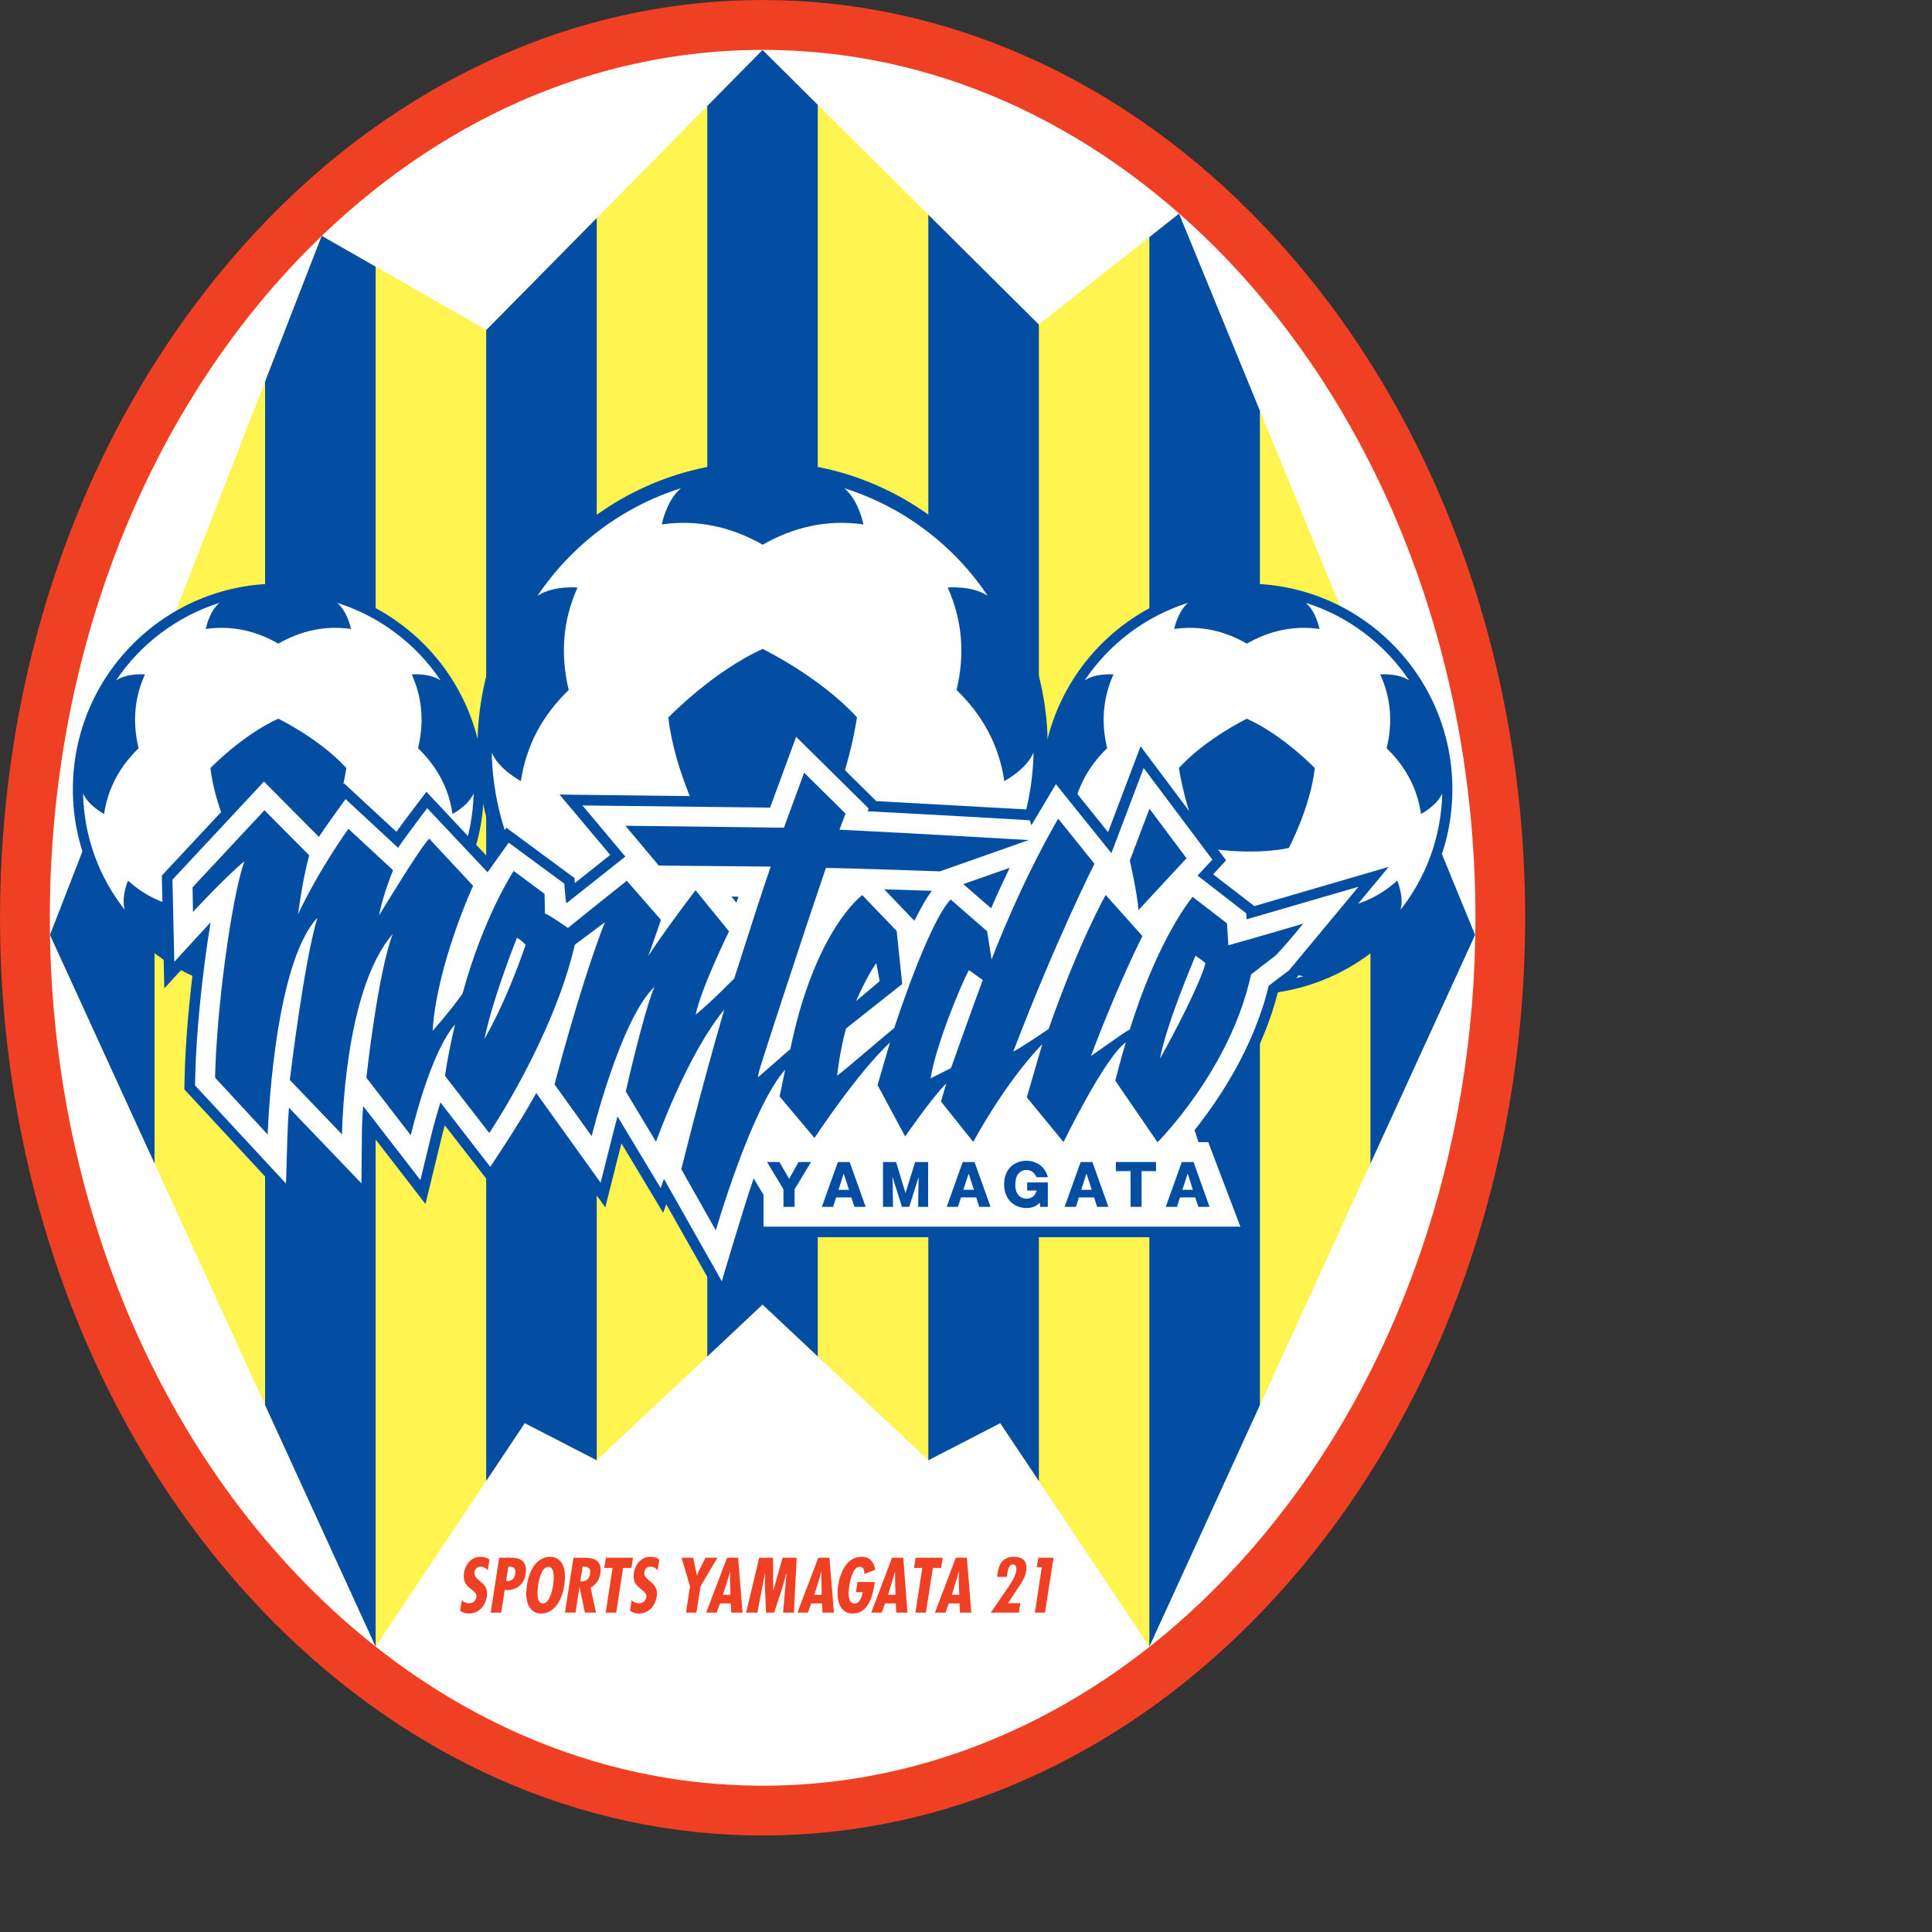 <?xml version="1.0" encoding="UTF-8" standalone="no"?>
<svg
   xmlns:dc="http://purl.org/dc/elements/1.1/"
   xmlns:cc="http://creativecommons.org/ns#"
   xmlns:rdf="http://www.w3.org/1999/02/22-rdf-syntax-ns#"
   xmlns:svg="http://www.w3.org/2000/svg"
   xmlns="http://www.w3.org/2000/svg"
   xmlns:sodipodi="http://sodipodi.sourceforge.net/DTD/sodipodi-0.dtd"
   xmlns:inkscape="http://www.inkscape.org/namespaces/inkscape"
   version="1.1"
   id="Layer_1"
   x="0px"
   y="0px"
   viewBox="0 0 1000 1000"
   xml:space="preserve"
   sodipodi:docname="Montedioyamagata.svg"
   width="1000"
   height="1000"
   inkscape:version="1.0.1 (3bc2e813f5, 2020-09-07)"><rect x="0" y="0" width="1000" height="1000" fill="#333333" stroke="none"/><defs
   id="defs93" /><sodipodi:namedview
   pagecolor="#ffffff"
   bordercolor="#666666"
   borderopacity="1"
   objecttolerance="10"
   gridtolerance="10"
   guidetolerance="10"
   inkscape:pageopacity="0"
   inkscape:pageshadow="2"
   inkscape:window-width="1920"
   inkscape:window-height="1017"
   id="namedview91"
   showgrid="false"
   inkscape:zoom="1.052394"
   inkscape:cx="297.638"
   inkscape:cy="420.94501"
   inkscape:window-x="-8"
   inkscape:window-y="-8"
   inkscape:window-maximized="1"
   inkscape:current-layer="Layer_1" />











































<g
   id="g964"
   transform="matrix(3.108,0,0,3.108,-407.933,-687.533)"><path
     style="fill:#ef4023"
     d="m 258.268,221.22 c -17.248,0 -33.98,4.083 -49.723,12.145 -15.127,7.744 -28.708,18.822 -40.354,32.919 -23.816,28.821 -36.935,67.104 -36.935,107.772 0,45.587 16.712,88.456 45.852,117.604 11.151,11.137 23.662,19.822 37.183,25.835 14.054,6.229 28.851,9.396 43.977,9.396 15.094,0 29.901,-3.166 43.946,-9.396 13.53,-6.013 26.051,-14.698 37.183,-25.835 29.149,-29.148 45.852,-72.017 45.852,-117.604 0,-45.595 -16.702,-88.465 -45.852,-117.604 -11.132,-11.126 -23.652,-19.836 -37.183,-25.825 -14.045,-6.242 -28.852,-9.407 -43.946,-9.407"
     id="path2" /><path
     style="fill:#ffffff"
     d="m 376.97,374.055 c 0,19.609 -3.172,38.624 -9.423,56.504 -6.024,17.241 -14.642,32.727 -25.607,45.994 -10.924,13.222 -23.631,23.587 -37.737,30.819 -14.57,7.434 -30.016,11.229 -45.934,11.229 -13.963,0 -27.616,-2.92 -40.611,-8.682 -12.602,-5.596 -24.258,-13.705 -34.679,-24.12 -27.595,-27.604 -43.431,-68.341 -43.431,-111.745 0,-43.412 15.836,-84.141 43.431,-111.746 10.421,-10.405 22.077,-18.534 34.679,-24.126 12.995,-5.755 26.648,-8.663 40.611,-8.663 13.952,0 27.606,2.908 40.589,8.663 12.583,5.593 24.259,13.722 34.68,24.126 27.595,27.606 43.432,68.335 43.432,111.747"
     id="path4" /><polygon
     style="fill:#fff450"
     points="230.632,464.404 218.646,458.227 193.812,495.438 139.576,376.912 184.831,260.486 212.241,276.173 258.247,229.539 304.264,275.266 327.605,256.793 376.907,376.912 322.664,495.438 297.829,458.227 285.852,464.404 258.247,438.475 "
     id="polygon6" /><polygon
     style="fill:#034ea2"
     points="156.989,332.121 139.576,376.912 156.989,414.974 "
     id="polygon8" /><polygon
     style="fill:#034ea2"
     points="184.831,260.486 175.4,284.755 175.4,455.208 193.812,495.438 193.812,265.629 "
     id="polygon10" /><polygon
     style="fill:#034ea2"
     points="230.632,257.53 212.241,276.173 212.221,276.173 212.221,467.853 218.646,458.227 230.632,464.404 "
     id="polygon12" /><polygon
     style="fill:#034ea2"
     points="267.44,238.672 258.247,229.539 249.041,238.863 249.041,447.126 258.247,438.475 267.44,447.116 "
     id="polygon14" /><polygon
     style="fill:#034ea2"
     points="285.852,256.974 285.852,464.404 297.829,458.227 304.264,467.853 304.264,275.266 "
     id="polygon16" /><polygon
     style="fill:#034ea2"
     points="327.605,256.793 322.664,260.707 322.664,495.438 341.075,455.208 341.075,289.626 "
     id="polygon18" /><polygon
     style="fill:#034ea2"
     points="359.485,414.984 376.907,376.912 359.485,334.474 "
     id="polygon20" /><path
     style="fill:#034ea2"
     d="m 338.901,386.854 c 18.907,0 34.227,-15.307 34.227,-34.202 0,-18.909 -15.32,-34.237 -34.227,-34.237 -18.894,0 -34.225,15.328 -34.225,34.237 0.001,18.894 15.332,34.202 34.225,34.202"
     id="path22" /><path
     style="fill:#ffffff"
     d="m 309.906,356.771 c 0.629,-4.397 2.667,-7.99 5.725,-10.946 -0.979,-4.118 -0.771,-8.251 1.061,-12.293 0,0 -2.924,-0.272 -4.796,0.994 4.055,-6.065 10.109,-10.674 17.214,-12.918 -1.73,1.457 -2.306,4.355 -2.306,4.355 4.387,-0.633 8.422,0.331 12.098,2.435 3.697,-2.104 7.713,-3.068 12.1,-2.435 0,0 -0.556,-2.898 -2.286,-4.355 7.105,2.245 13.148,6.853 17.216,12.918 -1.884,-1.266 -4.819,-0.994 -4.819,-0.994 1.853,4.042 2.061,8.175 1.07,12.293 3.05,2.956 5.088,6.549 5.726,10.946 0,0 2.616,-1.349 3.533,-3.423 -0.175,7.315 -2.73,14.029 -6.951,19.378 0.618,-2.161 -0.546,-4.858 -0.546,-4.858 -3.286,2.989 -7.136,4.467 -11.367,4.807 -1.854,3.805 -4.645,6.874 -8.618,8.824 0,0 2.081,2.076 4.345,2.286 -2.986,0.896 -6.138,1.384 -9.401,1.384 -3.264,0 -6.415,-0.489 -9.4,-1.384 2.286,-0.21 4.365,-2.286 4.365,-2.286 -3.974,-1.95 -6.774,-5.019 -8.618,-8.824 -4.231,-0.34 -8.103,-1.818 -11.367,-4.807 0,0 -1.184,2.697 -0.546,4.858 -4.232,-5.349 -6.786,-12.063 -6.951,-19.378 0.903,2.074 3.519,3.423 3.519,3.423 m 17.679,-7.654 c 0,0 1.05,7.551 4.314,13.308 0,0 7.517,1.35 13.984,0.011 0,0 3.594,-6.729 4.334,-13.309 0,0 -5.271,-5.493 -11.316,-8.222 0,-10e-4 -6.846,3.319 -11.316,8.212"
     id="path24" /><path
     style="fill:#034ea2"
     d="m 177.603,386.854 c -18.907,0 -34.216,-15.307 -34.216,-34.202 0,-18.909 15.309,-34.237 34.216,-34.237 18.905,0 34.225,15.328 34.225,34.237 0,18.894 -15.32,34.202 -34.225,34.202"
     id="path26" /><path
     style="fill:#ffffff"
     d="m 210.13,353.348 c -0.175,7.315 -2.73,14.029 -6.94,19.378 0.607,-2.161 -0.546,-4.858 -0.546,-4.858 -3.275,2.989 -7.146,4.467 -11.38,4.807 -1.841,3.805 -4.652,6.874 -8.627,8.824 0,0 2.101,2.076 4.346,2.286 -2.956,0.896 -6.117,1.384 -9.38,1.384 -3.254,0 -6.415,-0.489 -9.39,-1.384 2.264,-0.21 4.365,-2.286 4.365,-2.286 -3.984,-1.95 -6.776,-5.019 -8.649,-8.824 -4.222,-0.34 -8.094,-1.818 -11.356,-4.807 0,0 -1.176,2.697 -0.546,4.858 -4.223,-5.349 -6.788,-12.063 -6.941,-19.378 0.905,2.074 3.501,3.423 3.501,3.423 0.648,-4.397 2.709,-7.99 5.746,-10.946 -0.989,-4.118 -0.783,-8.251 1.06,-12.293 0,0 -2.914,-0.272 -4.809,0.994 4.057,-6.065 10.132,-10.674 17.217,-12.918 -1.73,1.457 -2.286,4.355 -2.286,4.355 4.375,-0.633 8.402,0.331 12.088,2.435 3.686,-2.104 7.723,-3.068 12.108,-2.435 0,0 -0.576,-2.898 -2.306,-4.355 7.095,2.245 13.16,6.853 17.217,12.918 -1.875,-1.266 -4.799,-0.994 -4.799,-0.994 1.832,4.042 2.039,8.175 1.05,12.293 3.068,2.956 5.108,6.549 5.737,10.946 10e-4,0 2.605,-1.349 3.52,-3.423 m -32.527,-12.444 c -6.024,2.729 -11.306,8.222 -11.306,8.222 0.742,6.579 4.324,13.309 4.324,13.309 6.487,1.339 14.004,-0.011 14.004,-0.011 3.264,-5.756 4.304,-13.308 4.304,-13.308 -4.469,-4.892 -11.326,-8.212 -11.326,-8.212"
     id="path28" /><path
     style="fill:#034ea2"
     d="m 258.268,393.051 c -26.236,0 -47.499,-21.263 -47.499,-47.477 0,-26.231 21.264,-47.488 47.499,-47.488 26.216,0 47.468,21.257 47.468,47.488 0,26.214 -21.252,47.477 -47.468,47.477"
     id="path30" /><path
     style="fill:#ffffff"
     d="m 303.378,346.547 c -0.216,10.153 -3.778,19.471 -9.638,26.895 0.854,-3.017 -0.752,-6.76 -0.752,-6.76 -4.54,4.154 -9.903,6.214 -15.795,6.667 -2.553,5.303 -6.415,9.54 -11.945,12.275 0,0 2.914,2.865 6.034,3.16 -4.119,1.235 -8.504,1.921 -13.015,1.921 -4.542,0 -8.907,-0.685 -13.036,-1.921 3.13,-0.294 6.034,-3.16 6.034,-3.16 -5.52,-2.735 -9.38,-6.973 -11.964,-12.275 -5.859,-0.453 -11.224,-2.512 -15.785,-6.667 0,0 -1.616,3.742 -0.752,6.76 -5.848,-7.423 -9.4,-16.742 -9.616,-26.874 1.255,2.867 4.858,4.72 4.858,4.72 0.887,-6.09 3.729,-11.078 7.96,-15.163 -1.369,-5.725 -1.061,-11.46 1.473,-17.071 0,0 -4.057,-0.365 -6.672,1.386 5.663,-8.409 14.045,-14.818 23.889,-17.918 -2.421,2.003 -3.193,6.025 -3.193,6.025 6.085,-0.867 11.676,0.473 16.805,3.382 5.097,-2.91 10.688,-4.249 16.783,-3.382 0,0 -0.771,-4.022 -3.191,-6.025 9.844,3.1 18.246,9.509 23.888,17.918 -2.614,-1.751 -6.672,-1.386 -6.672,-1.386 2.533,5.611 2.843,11.346 1.482,17.071 4.222,4.084 7.065,9.073 7.95,15.163 0,0 3.613,-1.853 4.87,-4.741 m -45.11,-17.263 c -8.361,3.784 -15.713,11.419 -15.713,11.419 1.029,9.122 6.013,18.462 6.013,18.462 8.999,1.839 19.418,-0.031 19.418,-0.031 4.532,-7.971 5.984,-18.462 5.984,-18.462 -6.199,-6.769 -15.702,-11.388 -15.702,-11.388"
     id="path32" /><polygon
     style="fill:#ef4023"
     points="304.171,480.631 306.704,480.631 305.282,489.774 303.594,489.774 304.758,482.2 303.902,482.2 "
     id="polygon34" /><path
     style="fill:#ef4023"
     d="m 297.303,483.818 0.072,-0.509 c 0.248,-1.687 0.886,-2.827 2.759,-2.827 1.473,0 2.276,0.763 2.018,2.331 -0.134,0.938 -0.565,1.689 -1.111,2.478 l -1.916,2.908 h 2.038 l -0.226,1.575 h -4.674 l 2.594,-3.79 c 0.598,-0.864 1.473,-2.096 1.628,-3.119 0.082,-0.463 0.04,-1.117 -0.536,-1.117 -0.68,0 -0.865,0.984 -0.927,1.487 l -0.083,0.583 h -1.636"
     id="path36" /><path
     style="fill:#ef4023"
     d="m 292.278,480.631 0.73,9.144 h -1.883 l -0.091,-1.538 h -1.772 l -0.556,1.538 h -1.751 l 3.481,-9.144 h 1.842 m -1.349,3.743 0.022,-1.38 h -0.042 l -0.391,1.38 -0.752,2.435 h 1.235 z"
     id="path38" /><polygon
     style="fill:#ef4023"
     points="284.853,482.33 283.475,482.33 283.742,480.631 288.252,480.631 287.995,482.33 286.604,482.33 285.453,489.774 283.701,489.774 "
     id="polygon40" /><path
     style="fill:#ef4023"
     d="m 281.682,480.631 0.701,9.144 h -1.875 l -0.081,-1.538 h -1.771 l -0.556,1.538 h -1.751 l 3.461,-9.144 h 1.872 m -1.359,3.743 v -1.38 h -0.02 l -0.412,1.38 -0.744,2.435 h 1.238 z"
     id="path42" /><path
     style="fill:#ef4023"
     d="m 276.936,484.678 -0.114,0.73 c -0.309,1.933 -1.153,4.52 -3.543,4.52 -2.388,0 -2.769,-2.645 -2.451,-4.677 0.351,-2.106 1.391,-4.768 3.914,-4.768 1.349,0 2.08,0.874 2.266,2.161 l -1.804,0.686 c -0.019,-0.464 -0.05,-1.18 -0.71,-1.18 -1.194,-0.072 -1.647,2.203 -1.781,3.068 -0.144,0.927 -0.432,3.038 0.875,3.038 0.905,0 1.235,-1.236 1.317,-1.879 h -1.111 l 0.267,-1.699 h 2.875"
     id="path44" /><path
     style="fill:#ef4023"
     d="m 269.388,480.631 0.742,9.144 h -1.895 l -0.093,-1.538 h -1.781 l -0.559,1.538 h -1.749 l 3.479,-9.144 h 1.856 m -1.339,3.743 v -1.38 h -0.02 l -0.412,1.38 -0.741,2.435 h 1.235 z"
     id="path46" /><polygon
     style="fill:#ef4023"
     points="263.468,489.774 261.665,489.774 262.242,483.195 262.224,483.195 261.604,485.45 260.183,489.774 258.824,489.774 258.639,485.408 258.659,483.372 258.68,483.195 258.659,483.195 257.382,489.774 255.507,489.774 257.691,480.631 259.998,480.631 260.018,486.033 260.059,486.033 261.582,480.631 263.931,480.631 "
     id="polygon48" /><path
     style="fill:#ef4023"
     d="m 254.18,480.631 0.73,9.144 h -1.873 l -0.093,-1.538 h -1.781 l -0.557,1.538 h -1.75 l 3.482,-9.144 h 1.842 m -1.349,3.743 0.01,-1.38 h -0.03 l -0.393,1.38 -0.762,2.435 h 1.247 z"
     id="path50" /><polygon
     style="fill:#ef4023"
     points="248.754,480.631 250.73,480.631 247.92,485.389 247.229,489.774 245.5,489.774 246.168,485.389 244.757,480.631 246.696,480.631 247.229,483.117 247.291,483.576 247.311,483.576 247.608,482.886 "
     id="polygon52" /><path
     style="fill:#ef4023"
     d="m 240.784,482.701 c -0.299,-0.33 -0.701,-0.582 -1.174,-0.582 -0.556,0 -0.968,0.324 -1.05,0.894 -0.228,1.5 2.46,1.58 2.069,4.047 -0.257,1.627 -1.337,2.867 -3.016,2.867 -0.495,0 -1.082,-0.162 -1.432,-0.483 l 0.257,-1.709 c 0.373,0.299 0.739,0.489 1.276,0.489 0.567,0 1.082,-0.391 1.174,-0.993 0.105,-0.704 -0.412,-0.969 -0.844,-1.328 -0.917,-0.715 -1.432,-1.39 -1.234,-2.729 0.225,-1.436 1.234,-2.691 2.748,-2.691 0.577,0 1.061,0.148 1.502,0.459 l -0.276,1.759"
     id="path54" /><polygon
     style="fill:#ef4023"
     points="233.267,482.33 231.887,482.33 232.156,480.631 236.665,480.631 236.417,482.33 235.017,482.33 233.874,489.774 232.124,489.774 "
     id="polygon56" /><path
     style="fill:#ef4023"
     d="m 225.338,489.774 1.421,-9.144 h 1.75 c 1.123,0 3.13,0.128 2.729,2.624 -0.155,1.005 -0.689,1.855 -1.628,2.354 l 0.894,4.165 h -1.841 l -0.885,-4.222 h -0.032 l -0.64,4.222 h -1.768 m 2.565,-5.209 0.297,0.01 c 0.805,0 1.217,-0.556 1.329,-1.307 0.104,-0.653 -0.134,-1.178 -1.019,-1.139 h -0.236 l -0.371,2.436"
     id="path58" /><path
     style="fill:#ef4023"
     d="m 225.226,485.218 c -0.536,3.425 -2.287,4.71 -3.821,4.71 -1.575,0 -2.914,-1.285 -2.399,-4.71 0.536,-3.47 2.276,-4.735 3.841,-4.735 1.565,-10e-4 2.903,1.265 2.379,4.735 m -3.583,3.038 c 1.161,0 1.616,-2.321 1.719,-3.038 0.124,-0.834 0.381,-3.068 -0.782,-3.068 -1.153,0 -1.586,2.234 -1.71,3.068 -0.103,0.717 -0.391,3.038 0.773,3.038"
     id="path60" /><path
     style="fill:#ef4023"
     d="m 212.972,489.774 1.412,-9.144 h 1.832 c 0.371,0 3.048,-0.229 2.574,2.708 -0.247,1.7 -1.473,2.683 -3.088,2.683 l -0.391,-0.025 -0.587,3.778 h -1.752 m 2.564,-5.251 c 0.844,0.051 1.37,-0.287 1.524,-1.214 0.104,-0.654 -0.062,-1.181 -0.823,-1.181 h -0.33 l -0.371,2.395"
     id="path62" /><path
     style="fill:#ef4023"
     d="m 212.49,482.701 c -0.311,-0.33 -0.702,-0.582 -1.175,-0.582 -0.556,0 -0.945,0.324 -1.041,0.894 -0.236,1.5 2.441,1.58 2.069,4.047 -0.257,1.627 -1.359,2.867 -3.016,2.867 -0.495,0 -1.081,-0.162 -1.451,-0.483 l 0.289,-1.709 c 0.359,0.299 0.719,0.489 1.245,0.489 0.565,0 1.081,-0.391 1.174,-0.993 0.114,-0.704 -0.394,-0.969 -0.844,-1.328 -0.907,-0.715 -1.412,-1.39 -1.215,-2.729 0.216,-1.436 1.226,-2.691 2.749,-2.691 0.577,0 1.061,0.148 1.494,0.459 l -0.278,1.759"
     id="path64" /><path
     style="fill:#034ea2"
     d="m 340.148,372.114 -6.859,-5.293 2.152,-2.333 -14.24,-18.988 -5.415,14.298 -8.888,-11.049 c 0,0 -3.324,5.473 -4.396,7.285 l -25.309,-1.404 -0.042,-0.033 -14.024,-13.864 -4.86,13.211 -33.835,-0.406 8.443,10.053 -5.891,4.686 v -0.025 l -0.059,-0.81 -11.349,-8.381 -3.316,4.659 -9.997,-10.642 c 0,0 -3.45,4.515 -4.995,6.658 l -8.731,-8.078 c 0,0 -3.018,4.144 -4.429,6.177 l -8.925,-9.004 -16.98,18.199 0.412,18.777 5.129,-5.576 c -0.978,7.194 -1.628,14.73 -1.741,20.362 l -0.051,2.043 18.556,20.024 0.39,-12.358 v -0.463 l 12.274,12.799 0.104,-12.344 8.835,11.429 2.492,-10.28 c 0.226,-0.948 0.463,-1.891 0.721,-2.828 l 7.702,9.92 c 0,0 5.005,-7.451 7.713,-12.051 l 11.316,15.804 c 0,0 1.895,-7.527 2.688,-10.667 l 6.95,11.568 0.516,-1.415 c 2.8,4.968 9.77,17.282 9.77,17.282 0,0 3.08,-10.405 4.686,-15.532 v 3.732 h 83.712 l -6.692,-17.596 h -1.441 c 4.201,-5.401 9.369,-13.552 11.841,-23.239 1.391,-1.078 3.049,-2.307 3.049,-2.307 l 15.382,-18.529 -22.368,6.529"
     id="path66" /><path
     style="fill:#ffffff"
     d="m 337.821,425.497 -5.354,-14.077 h -1.628 l -0.648,-2.003 c 3.943,-4.936 9.834,-13.61 12.346,-24.021 1.523,-1.211 3.377,-2.57 3.377,-2.57 l 11.574,-13.93 -18.637,5.421 -0.063,-1.01 -8.103,-6.276 2.471,-2.656 -11.44,-15.258 -5.374,14.183 -9.247,-11.492 -4.076,6.843 -0.269,-0.834 c -3.026,-0.181 -16.114,-0.937 -27.008,-1.498 l 0.175,-0.463 -12.078,-11.936 -4.335,11.796 -31.251,-0.365 7.136,8.515 c -0.721,0.572 -9.802,7.774 -9.802,7.774 -0.124,-0.093 -0.36,-3.27 -0.36,-3.27 l -9.258,-6.821 -3.521,4.932 -10.05,-10.678 c 0,0 -3.532,4.639 -4.85,6.601 l -8.742,-8.109 c 0,0 -3.162,4.335 -4.448,6.295 l -9.145,-9.215 -15.241,16.342 0.311,13.674 c 0,0 5.745,-6.26 6.044,-6.59 -1.339,8.175 -2.418,18.379 -2.564,25.833 l -0.033,1.339 15.148,16.342 0.248,-8.054 c 0.041,-1.404 0.123,-2.943 0.248,-4.575 l 12.067,12.597 0.083,-8.117 c 0,-1.202 0.061,-2.848 0.216,-4.743 l 9.524,12.314 1.628,-6.707 c 0.515,-2.194 1.112,-4.28 1.709,-6.22 l 8.3,10.725 c 0,0 4.962,-7.352 7.66,-12.296 l 10.719,14.941 c 0,0 2.399,-9.586 2.81,-11.047 l 7.188,11.943 0.545,-1.518 0.021,0.012 9.616,17.013 c 0,0 3.923,-13.241 5.313,-17.124 0.483,0.815 1.184,1.979 1.636,2.746 v 5.292 h 79.412 m -83.59,-54.955 c -0.103,0.294 -0.205,0.633 -0.33,1.004 l -0.845,-1.024 1.175,0.02 m 29.316,4.017 -0.587,-0.592 -4.449,-4.649 c 3.193,0.107 6.282,0.2 7.929,0.251 -0.948,1.267 -1.936,3.019 -2.893,4.99 m 12.767,-2.075 -4.583,-3.985 -0.061,-0.047 7.742,-2.717 c -0.957,1.992 -2.017,4.247 -3.098,6.749"
     id="path68" /><path
     style="fill:#034ea2"
     d="m 348.281,375.042 c 0,0 -2.347,2.925 -4.562,5.288 -0.565,0.418 -2.234,1.683 -4.128,3.183 -3.398,15.805 -15.568,27.93 -15.568,27.93 l -7.034,-10.252 c 0,0 1.02,-4.035 1.752,-6.389 -3.543,2.533 -10.37,16.618 -10.37,16.618 l -6.116,-7.454 2.574,-8.866 c -6.353,6.591 -11.493,16.289 -11.493,16.289 l -5.383,-6.738 0.897,-3.006 c -2.205,2.091 -6.857,8.829 -6.857,8.829 l -4.594,-8.56 2.06,-7.076 c -5.417,5.036 -12.565,15.889 -12.565,15.889 l -5.805,-6.898 0.915,-4.471 c -5.642,6.338 -11.542,26.763 -11.542,26.763 l -5.746,-10.186 c 0,0 3.027,-12.36 7.145,-26.585 -6.28,7.636 -11.357,22.01 -11.357,22.01 l -5.035,-8.371 c 0,0 2.883,-12.887 4.757,-17.411 -5.643,5.36 -10.44,24.84 -10.44,24.84 l -6.179,-8.603 c 0,0 4.057,-15.838 8.361,-27.002 l -4.984,3.731 c -3.654,15.662 -14.251,31.359 -14.251,31.359 l -7.372,-9.51 c 0,0 0.432,-3.351 1.669,-8.561 -3.295,3.731 -6.046,13.01 -7.373,18.442 l -7.393,-9.586 c 0,0 1.914,-17.565 4.398,-23.924 -8.229,9.417 -8.445,33.381 -8.445,33.381 l -8.701,-9.075 c 0,0 2.327,-19.52 4.591,-27.015 -7.413,7.929 -8.277,36.099 -8.277,36.099 l -8.763,-9.467 c 0.239,-11.337 2.688,-29.68 4.871,-36.038 -3.409,2.855 -8.547,8.442 -8.547,8.442 l -0.071,-4.107 11.974,-12.835 7.456,7.51 c -1.154,4.16 -1.855,9.783 -1.855,9.783 3.729,-7.836 8.382,-14.199 8.382,-14.199 l 7.434,6.893 c 0,0 -1.729,4.186 -2.327,7.527 0,0 6.992,-11.569 8.351,-12.778 l 7.301,7.845 c 0,0 -6.065,13.202 -6.735,24.158 3.09,-3.501 4.768,-5.896 4.984,-6.205 3.523,-12.912 8.516,-20.422 8.516,-20.422 l 5.138,3.809 0.073,3.28 c 0.813,0.294 3.212,1.973 3.821,2.405 3.479,-2.837 9.801,-7.856 9.801,-7.856 l 5.694,6.513 c 0,0 -1.729,5.03 -2.121,6.022 2.914,-4.489 7.876,-10.966 7.876,-10.966 l 5.581,6.852 c 0,0 -4.603,9.345 -5.56,13.875 2.748,-2.254 5.972,-5.595 6.425,-6.027 2.337,-7.296 5.096,-15.914 6.075,-18.633 l -18.638,-0.17 -5.559,-6.63 26.4,0.318 3.366,-9.164 6.89,6.821 -1.009,2.678 c 13.221,0.644 31.518,1.729 31.518,1.729 l -14.775,5.211 c 0,0 -15.836,-0.561 -19.008,-0.561 -3.975,11.672 -10.287,31.029 -10.955,33.27 -0.351,1.179 -0.351,1.548 -0.351,1.581 0.041,0 4.983,-4.376 5.386,-4.675 4.108,-19.977 11.986,-25.66 11.986,-25.66 l 5.724,5.966 0.927,8.836 -9.359,7.413 c -1.092,3.944 -1.482,7.868 -1.482,7.868 1.832,-1.406 8.813,-7.435 9.514,-7.944 0,0 5.601,-17.386 9.39,-21.412 l 6.075,5.292 0.741,4.691 c 5.563,-14.297 11.101,-23.436 11.101,-23.436 l 6.033,7.506 c 0,0 -6.444,12.747 -13.511,31.272 1.464,-0.728 5.522,-3.514 5.871,-3.744 5.23,-14.874 9.515,-22.329 9.515,-22.329 l 6.115,6.842 c -4.55,9.139 -8.341,19.379 -8.565,19.961 0.987,-0.634 5.385,-3.852 6.466,-4.409 4.798,-15.471 10.461,-22.08 10.461,-22.08 l 5.726,4.417 0.226,3.65 c 4.139,-1.156 12.458,-3.601 12.458,-3.601 M 218.79,378.59 c -0.247,-0.321 -0.864,-0.875 -1.441,-1.215 0,0 -3.965,9.861 -5.426,16.871 3.325,-5.832 5.549,-11.929 6.867,-15.656 m 55.026,9.34 3.933,-3.311 -0.556,-3.006 c -1.575,2.132 -3.377,6.317 -3.377,6.317 m 21.108,-3.502 -2.307,-1.651 c -1.359,2.455 -5.581,12.72 -6.384,18.028 l 3.399,-1.719 c 1.008,-2.827 3.376,-9.53 5.292,-14.658 m 37.089,-2.794 c -0.163,-0.19 -1.019,-0.799 -1.667,-1.262 -0.558,1.39 -4.737,11.131 -5.922,17.164 2.646,-4.684 6.704,-12.603 7.589,-15.902"
     id="path70" /><path
     style="fill:#034ea2"
     d="m 320.852,372.778 8,-8.635 -6.168,-8.248 -3.273,8.629 c -10e-4,10e-4 1.296,5.736 1.441,8.254"
     id="path72" /><polygon
     style="fill:#034ea2"
     points="261.048,414.732 258.978,414.732 259.061,414.849 261.728,419.278 261.728,422.198 263.581,422.198 263.581,419.278 266.258,414.849 266.34,414.732 264.312,414.732 264.261,414.732 264.228,414.752 262.674,417.539 261.069,414.752 "
     id="polygon74" /><path
     style="fill:#034ea2"
     d="m 275.381,422.094 0.041,0.105 h -1.895 l -0.01,-0.063 -0.483,-1.509 h -2.533 l -0.485,1.509 -0.02,0.063 h -1.885 l 0.051,-0.105 2.616,-7.321 0.01,-0.04 h 1.958 l 0.02,0.04 2.615,7.321 m -4.481,-2.735 h 1.741 l -0.886,-2.708 z"
     id="path76" /><path
     style="fill:#034ea2"
     d="m 315.806,422.094 0.041,0.105 h -1.883 l -0.022,-0.063 -0.483,-1.509 h -2.524 l -0.483,1.509 -0.031,0.063 h -1.873 l 0.04,-0.105 2.615,-7.321 0.011,-0.04 h 1.955 l 0.022,0.04 2.615,7.321 m -4.49,-2.735 h 1.752 l -0.876,-2.708 z"
     id="path78" /><path
     style="fill:#034ea2"
     d="m 332.651,422.094 0.041,0.105 h -1.875 l -0.02,-0.063 -0.493,-1.509 h -2.533 l -0.495,1.509 v 0.063 h -1.895 l 0.052,-0.105 2.615,-7.321 0.021,-0.04 h 1.945 l 0.021,0.04 2.616,7.321 m -4.489,-2.735 h 1.749 l -0.863,-2.708 z"
     id="path80" /><path
     style="fill:#034ea2"
     d="m 296.181,422.094 0.041,0.105 h -1.895 l -0.021,-0.063 -0.474,-1.509 H 291.3 l -0.495,1.509 -0.02,0.063 h -1.864 l 0.03,-0.105 2.615,-7.321 0.021,-0.04 h 1.956 l 0.022,0.04 2.616,7.321 m -4.491,-2.735 h 1.751 l -0.866,-2.708 z"
     id="path82" /><polygon
     style="fill:#034ea2"
     points="280.478,414.732 278.305,414.732 278.305,422.198 279.974,422.198 279.974,422.115 279.891,417.234 281.448,422.136 281.466,422.198 282.662,422.198 282.691,422.136 284.236,417.234 284.154,422.115 284.154,422.198 285.82,422.198 285.82,414.732 283.742,414.732 283.659,414.732 283.64,414.772 282.053,419.911 280.498,414.772 "
     id="polygon84" /><path
     style="fill:#034ea2"
     d="m 302.174,416.06 c 1.132,0 1.503,0.833 1.667,1.128 l 0.011,0.021 0.021,0.057 h 1.884 l -0.02,-0.12 v -0.008 c -0.114,-0.316 -0.289,-0.845 -0.721,-1.36 -0.64,-0.783 -1.699,-1.257 -2.823,-1.257 -1.853,0 -3.716,1.215 -3.716,3.933 0,1.2 0.391,2.215 1.102,2.92 0.66,0.664 1.607,1.023 2.657,1.023 1.174,0 1.771,-0.493 2.183,-0.884 l 0.061,0.611 v 0.074 h 1.276 v -4.068 h -3.439 v 1.349 h 1.597 l -0.32,0.684 c -0.236,0.304 -0.671,0.676 -1.38,0.676 -0.493,0 -0.947,-0.17 -1.255,-0.496 -0.413,-0.391 -0.619,-0.992 -0.619,-1.75 0,-0.129 0.01,-1.206 0.371,-1.71 0.371,-0.55 0.845,-0.823 1.463,-0.823"
     id="path86" /><polygon
     style="fill:#034ea2"
     points="321.366,422.198 321.366,416.25 323.775,416.25 323.775,414.732 317.164,414.732 317.084,414.732 317.084,416.25 319.534,416.25 319.534,422.198 "
     id="polygon88" /></g>
</svg>
